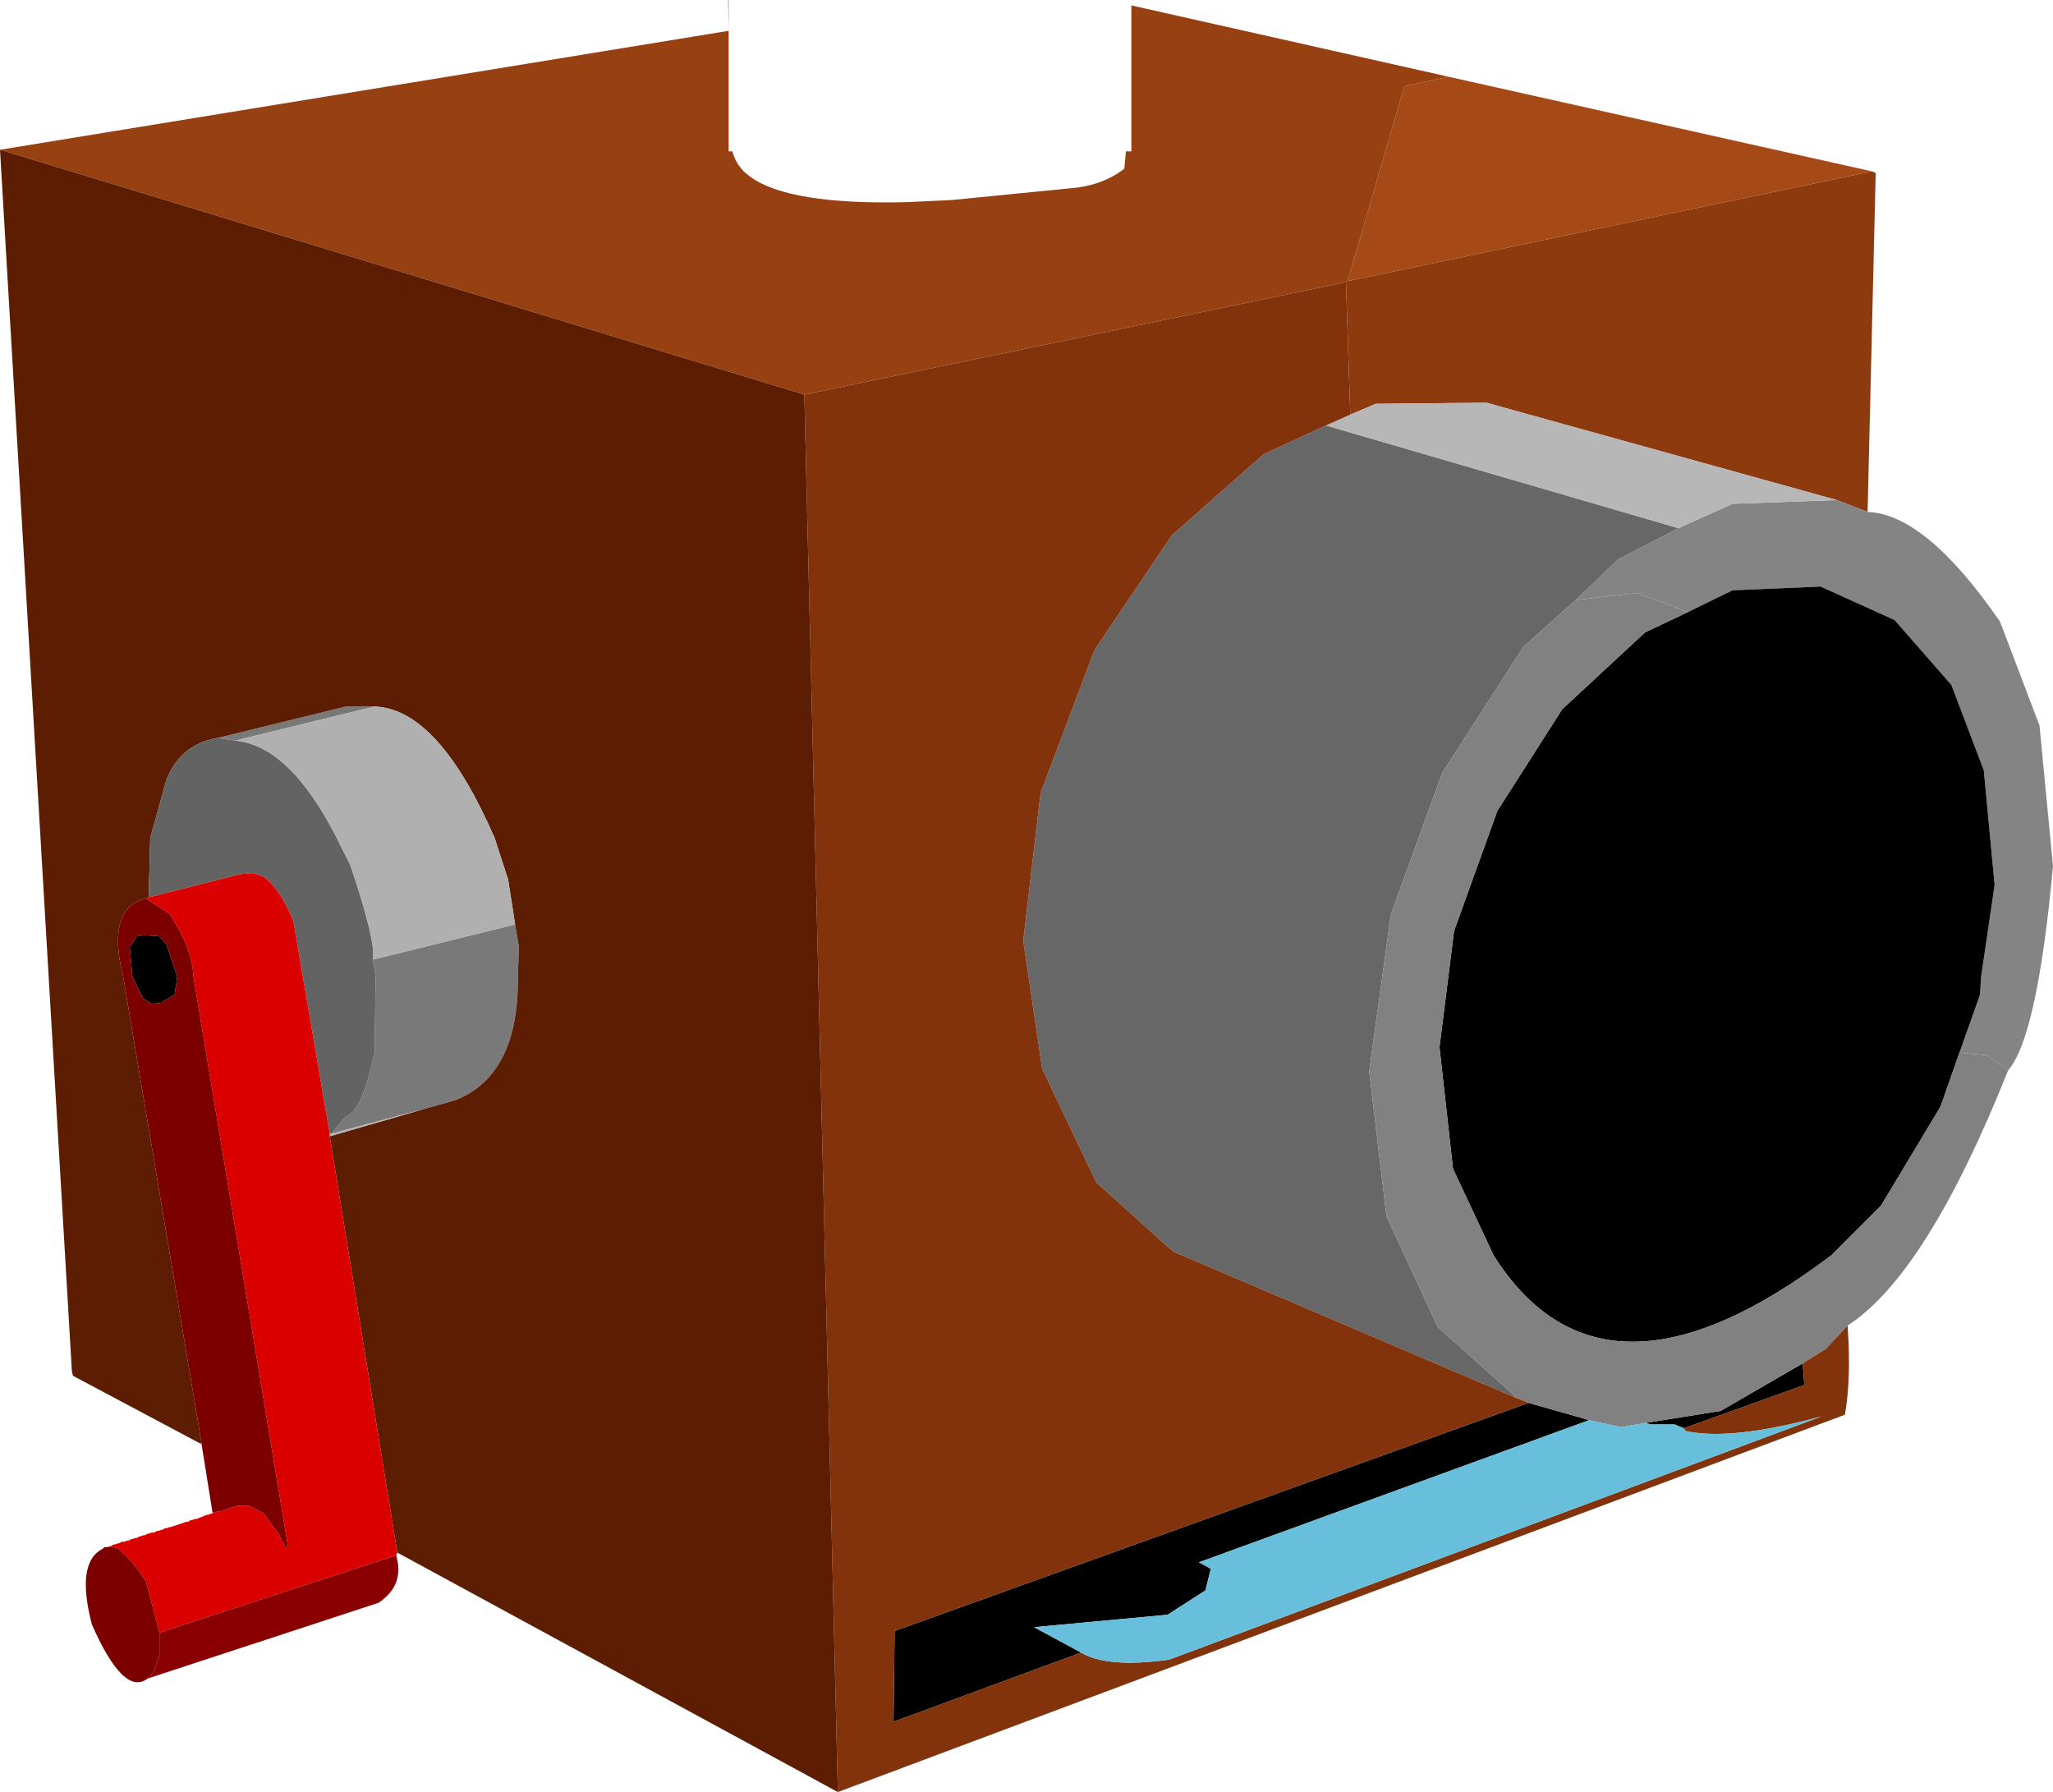 <?xml version="1.0" encoding="UTF-8" standalone="no"?>
<svg xmlns:xlink="http://www.w3.org/1999/xlink" height="165.75px" width="189.9px" xmlns="http://www.w3.org/2000/svg">
  <g transform="matrix(1.0, 0.0, 0.0, 1.0, 105.4, 80.0)">
    <path d="M67.75 -64.15 L19.25 -54.0 24.5 -72.0 25.0 -72.15 28.6 -72.9 67.75 -64.15" fill="#a54916" fill-rule="evenodd" stroke="none"/>
    <path d="M19.25 -54.0 L19.1 -54.0 19.1 -53.9 -31.0 -43.5 -105.4 -66.15 -38.0 -77.15 -38.0 -66.0 -37.65 -66.0 -37.55 -65.65 Q-37.25 -64.8 -36.55 -64.1 L-36.0 -63.65 Q-32.45 -61.05 -21.6 -61.3 L-17.35 -61.5 -5.75 -62.65 Q-3.2 -63.0 -1.4 -64.4 L-1.25 -66.0 -0.75 -66.0 -0.75 -79.5 28.6 -72.9 25.0 -72.15 24.5 -72.0 19.25 -54.0" fill="#974012" fill-rule="evenodd" stroke="none"/>
    <path d="M67.75 -64.15 L68.1 -64.0 67.35 -32.65 64.5 -33.75 32.1 -42.75 21.85 -42.65 19.5 -41.65 19.1 -53.9 19.1 -54.0 19.25 -54.0 67.75 -64.15" fill="#8d3a0f" fill-rule="evenodd" stroke="none"/>
    <path d="M64.5 -33.75 L67.35 -32.65 Q72.75 -32.45 79.6 -22.5 L83.25 -12.9 84.5 0.1 Q83.05 15.9 80.35 19.0 L78.35 17.6 75.85 17.35 77.75 12.0 77.85 10.35 79.1 1.85 78.1 -8.75 75.1 -16.65 69.85 -22.65 63.0 -25.75 54.85 -25.4 50.75 -23.4 46.0 -25.15 40.35 -24.5 44.25 -28.25 49.85 -31.15 54.85 -33.4 64.5 -33.75" fill="#848484" fill-rule="evenodd" stroke="none"/>
    <path d="M75.85 17.35 L74.1 22.35 68.6 31.5 64.0 36.1 Q42.85 52.1 32.75 36.1 L29.0 28.1 27.75 16.85 29.1 6.1 33.1 -5.0 39.1 -14.4 46.75 -21.5 50.75 -23.4 54.85 -25.4 63.0 -25.75 69.85 -22.65 75.1 -16.65 78.1 -8.75 79.1 1.85 77.85 10.35 77.75 12.0 75.85 17.35 M36.0 49.75 L41.6 51.35 5.5 64.5 6.6 65.1 6.1 67.1 2.6 69.35 -9.75 70.5 -5.4 72.85 -22.75 79.25 -22.65 70.85 36.0 49.75 M46.85 51.6 L53.75 50.5 61.35 46.1 61.5 48.1 50.35 52.1 49.5 51.75 47.25 51.75 46.85 51.6 M-90.0 7.35 L-89.0 10.35 -89.25 12.0 -90.5 12.75 -91.4 12.85 -92.15 12.35 -93.15 10.35 -93.4 7.6 -92.75 6.6 -92.15 6.5 -90.65 6.6 -90.0 7.35" fill="#000000" fill-rule="evenodd" stroke="none"/>
    <path d="M40.35 -24.5 L35.5 -20.15 28.0 -8.5 23.25 4.6 21.25 19.1 22.85 32.5 27.6 42.75 34.6 49.0 34.75 49.25 3.1 35.75 -4.0 29.35 -9.0 18.85 -10.75 7.0 -9.15 -6.65 -4.15 -19.9 3.0 -30.5 11.5 -38.0 17.25 -40.65 49.85 -31.15 44.25 -28.25 40.35 -24.5" fill="#676767" fill-rule="evenodd" stroke="none"/>
    <path d="M80.35 19.0 Q72.8 37.9 65.5 42.6 L63.5 44.75 61.35 46.1 53.75 50.5 46.85 51.6 44.5 52.0 41.6 51.35 36.0 49.75 34.75 49.25 34.6 49.0 27.6 42.75 22.85 32.5 21.25 19.1 23.25 4.6 28.0 -8.5 35.5 -20.15 40.35 -24.5 46.0 -25.15 50.75 -23.4 46.75 -21.5 39.1 -14.4 33.1 -5.0 29.1 6.1 27.75 16.85 29.0 28.1 32.75 36.1 Q42.85 52.1 64.0 36.1 L68.6 31.5 74.1 22.35 75.85 17.35 78.35 17.6 80.35 19.0" fill="#818181" fill-rule="evenodd" stroke="none"/>
    <path d="M19.5 -41.65 L21.85 -42.65 32.1 -42.75 64.5 -33.75 54.85 -33.4 49.85 -31.15 17.25 -40.65 19.5 -41.65" fill="#b7b7b7" fill-rule="evenodd" stroke="none"/>
    <path d="M19.1 -53.9 L19.5 -41.65 17.25 -40.65 11.5 -38.0 3.0 -30.5 -4.15 -19.9 -9.15 -6.65 -10.75 7.0 -9.0 18.85 -4.0 29.35 3.1 35.75 34.75 49.25 36.0 49.75 -22.65 70.85 -22.75 79.25 -5.4 72.85 Q-2.95 74.3 2.75 73.5 L63.1 51.0 Q54.65 53.3 50.5 52.35 L50.35 52.1 61.5 48.1 61.35 46.1 63.5 44.75 65.5 42.6 Q65.85 47.5 65.25 50.85 L-27.9 85.75 -31.0 -43.5 19.1 -53.9" fill="#82330c" fill-rule="evenodd" stroke="none"/>
    <path d="M41.6 51.35 L44.5 52.0 46.85 51.6 47.25 51.75 49.5 51.75 50.35 52.1 50.5 52.35 Q54.65 53.3 63.1 51.0 L2.75 73.5 Q-2.95 74.3 -5.4 72.85 L-9.75 70.5 2.6 69.35 6.1 67.1 6.6 65.1 5.5 64.5 41.6 51.35" fill="#68bfdb" fill-rule="evenodd" stroke="none"/>
    <path d="M-38.0 -77.15 L-38.05 -80.0 -38.0 -80.0 -38.0 -77.15" fill="#6d6d6d" fill-rule="evenodd" stroke="none"/>
    <path d="M-74.75 24.85 L-73.4 23.25 Q-71.95 22.9 -70.75 17.35 L-70.65 10.35 -70.9 8.75 -57.75 5.5 -57.4 7.6 -57.5 10.35 Q-57.4 19.4 -63.25 21.75 L-66.1 22.55 -74.75 24.85 M-83.65 -11.5 L-85.25 -11.75 -73.4 -14.65 -70.75 -14.65 -83.65 -11.5" fill="#797979" fill-rule="evenodd" stroke="none"/>
    <path d="M-27.9 85.75 L-68.65 63.6 -74.9 25.1 -66.1 22.55 -63.25 21.75 Q-57.4 19.4 -57.5 10.35 L-57.4 7.6 -57.75 5.5 -58.4 1.35 -59.65 -2.5 Q-64.85 -14.45 -70.75 -14.65 L-73.4 -14.65 -85.25 -11.75 Q-88.65 -11.2 -90.0 -7.9 L-91.5 -2.5 -91.65 3.0 -91.9 3.1 Q-95.6 4.0 -94.0 10.35 L-86.75 53.5 -86.9 53.5 -98.65 47.25 -98.75 46.85 -105.4 -66.15 -31.0 -43.5 -27.9 85.75" fill="#5d1d02" fill-rule="evenodd" stroke="none"/>
    <path d="M-91.65 3.0 L-91.5 -2.5 -90.0 -7.9 Q-88.65 -11.2 -85.25 -11.75 L-83.65 -11.5 Q-78.6 -11.05 -74.25 -2.5 L-73.0 0.0 Q-70.6 7.1 -70.9 8.75 L-70.65 10.35 -70.75 17.35 Q-71.95 22.9 -73.4 23.25 L-74.75 24.85 -74.9 24.85 -78.25 5.25 Q-79.4 2.3 -81.0 1.1 L-82.0 0.75 -83.15 0.85 -91.65 3.0" fill="#636363" fill-rule="evenodd" stroke="none"/>
    <path d="M-74.9 24.85 L-74.75 24.85 -66.1 22.55 -74.9 25.1 -74.9 24.85 M-70.9 8.75 Q-70.6 7.1 -73.0 0.0 L-74.25 -2.5 Q-78.6 -11.05 -83.65 -11.5 L-70.75 -14.65 Q-64.85 -14.45 -59.65 -2.5 L-58.4 1.35 -57.75 5.5 -70.9 8.75" fill="#b0b0b0" fill-rule="evenodd" stroke="none"/>
    <path d="M-68.65 63.6 L-68.75 63.85 -90.65 71.0 -91.9 66.25 Q-94.2 62.8 -95.25 63.1 L-95.25 63.0 -95.15 63.0 -94.9 62.85 -94.75 62.85 -94.5 62.75 -94.4 62.75 -94.15 62.6 -93.9 62.6 -93.65 62.5 -93.5 62.5 -93.25 62.35 -93.15 62.35 -92.9 62.25 -92.75 62.25 -92.5 62.1 -92.4 62.1 -92.15 62.0 -92.0 62.0 -91.75 61.85 -91.65 61.85 -91.4 61.75 -91.15 61.75 -90.9 61.6 -90.75 61.6 -90.5 61.5 -90.4 61.5 -90.15 61.35 -90.0 61.35 -89.75 61.25 -89.65 61.25 -88.15 60.75 -88.0 60.75 -87.75 60.6 -87.65 60.6 -87.4 60.5 -87.25 60.5 -86.25 60.1 -86.15 60.1 -85.9 60.0 -85.75 60.0 -85.5 59.85 -84.9 59.75 -83.4 59.25 -82.4 59.25 -81.0 60.0 -79.65 61.85 -79.0 63.1 -78.75 63.1 -87.5 10.35 Q-87.65 7.55 -89.75 4.5 L-91.9 3.1 -91.65 3.0 -83.15 0.85 -82.0 0.75 -81.0 1.1 Q-79.4 2.3 -78.25 5.25 L-74.9 24.85 -74.9 25.1 -68.65 63.6" fill="#da0000" fill-rule="evenodd" stroke="none"/>
    <path d="M-91.75 75.25 Q-93.95 76.95 -96.9 70.25 -98.4 64.5 -95.9 63.25 L-95.75 63.1 -95.5 63.1 -95.25 63.1 Q-94.2 62.8 -91.9 66.25 L-90.65 71.0 -90.65 73.1 -91.25 74.75 -91.75 75.25 M-85.75 59.85 L-86.75 53.6 -86.75 53.5 -94.0 10.35 Q-95.6 4.0 -91.9 3.1 L-89.75 4.5 Q-87.65 7.55 -87.5 10.35 L-78.75 63.1 -79.0 63.1 -79.65 61.85 -81.0 60.0 -82.4 59.25 -83.4 59.25 -84.9 59.75 -85.5 59.85 -85.75 59.85 M-90.0 7.35 L-90.65 6.6 -92.15 6.5 -92.75 6.6 -93.4 7.6 -93.15 10.35 -92.15 12.35 -91.4 12.85 -90.5 12.75 -89.25 12.0 -89.0 10.35 -90.0 7.35" fill="#7c0000" fill-rule="evenodd" stroke="none"/>
    <path d="M-86.75 53.6 L-86.9 53.5 -86.75 53.5 -86.75 53.6" fill="#e00000" fill-rule="evenodd" stroke="none"/>
    <path d="M-68.75 63.85 Q-67.95 66.65 -70.4 68.25 L-91.75 75.25 -91.25 74.75 -90.65 73.1 -90.65 71.0 -68.75 63.85 M-95.5 63.1 L-95.25 63.0 -95.25 63.1 -95.5 63.1 M-85.75 60.0 L-85.75 59.85 -85.5 59.85 -85.75 60.0" fill="#8a0000" fill-rule="evenodd" stroke="none"/>
  </g>
</svg>
